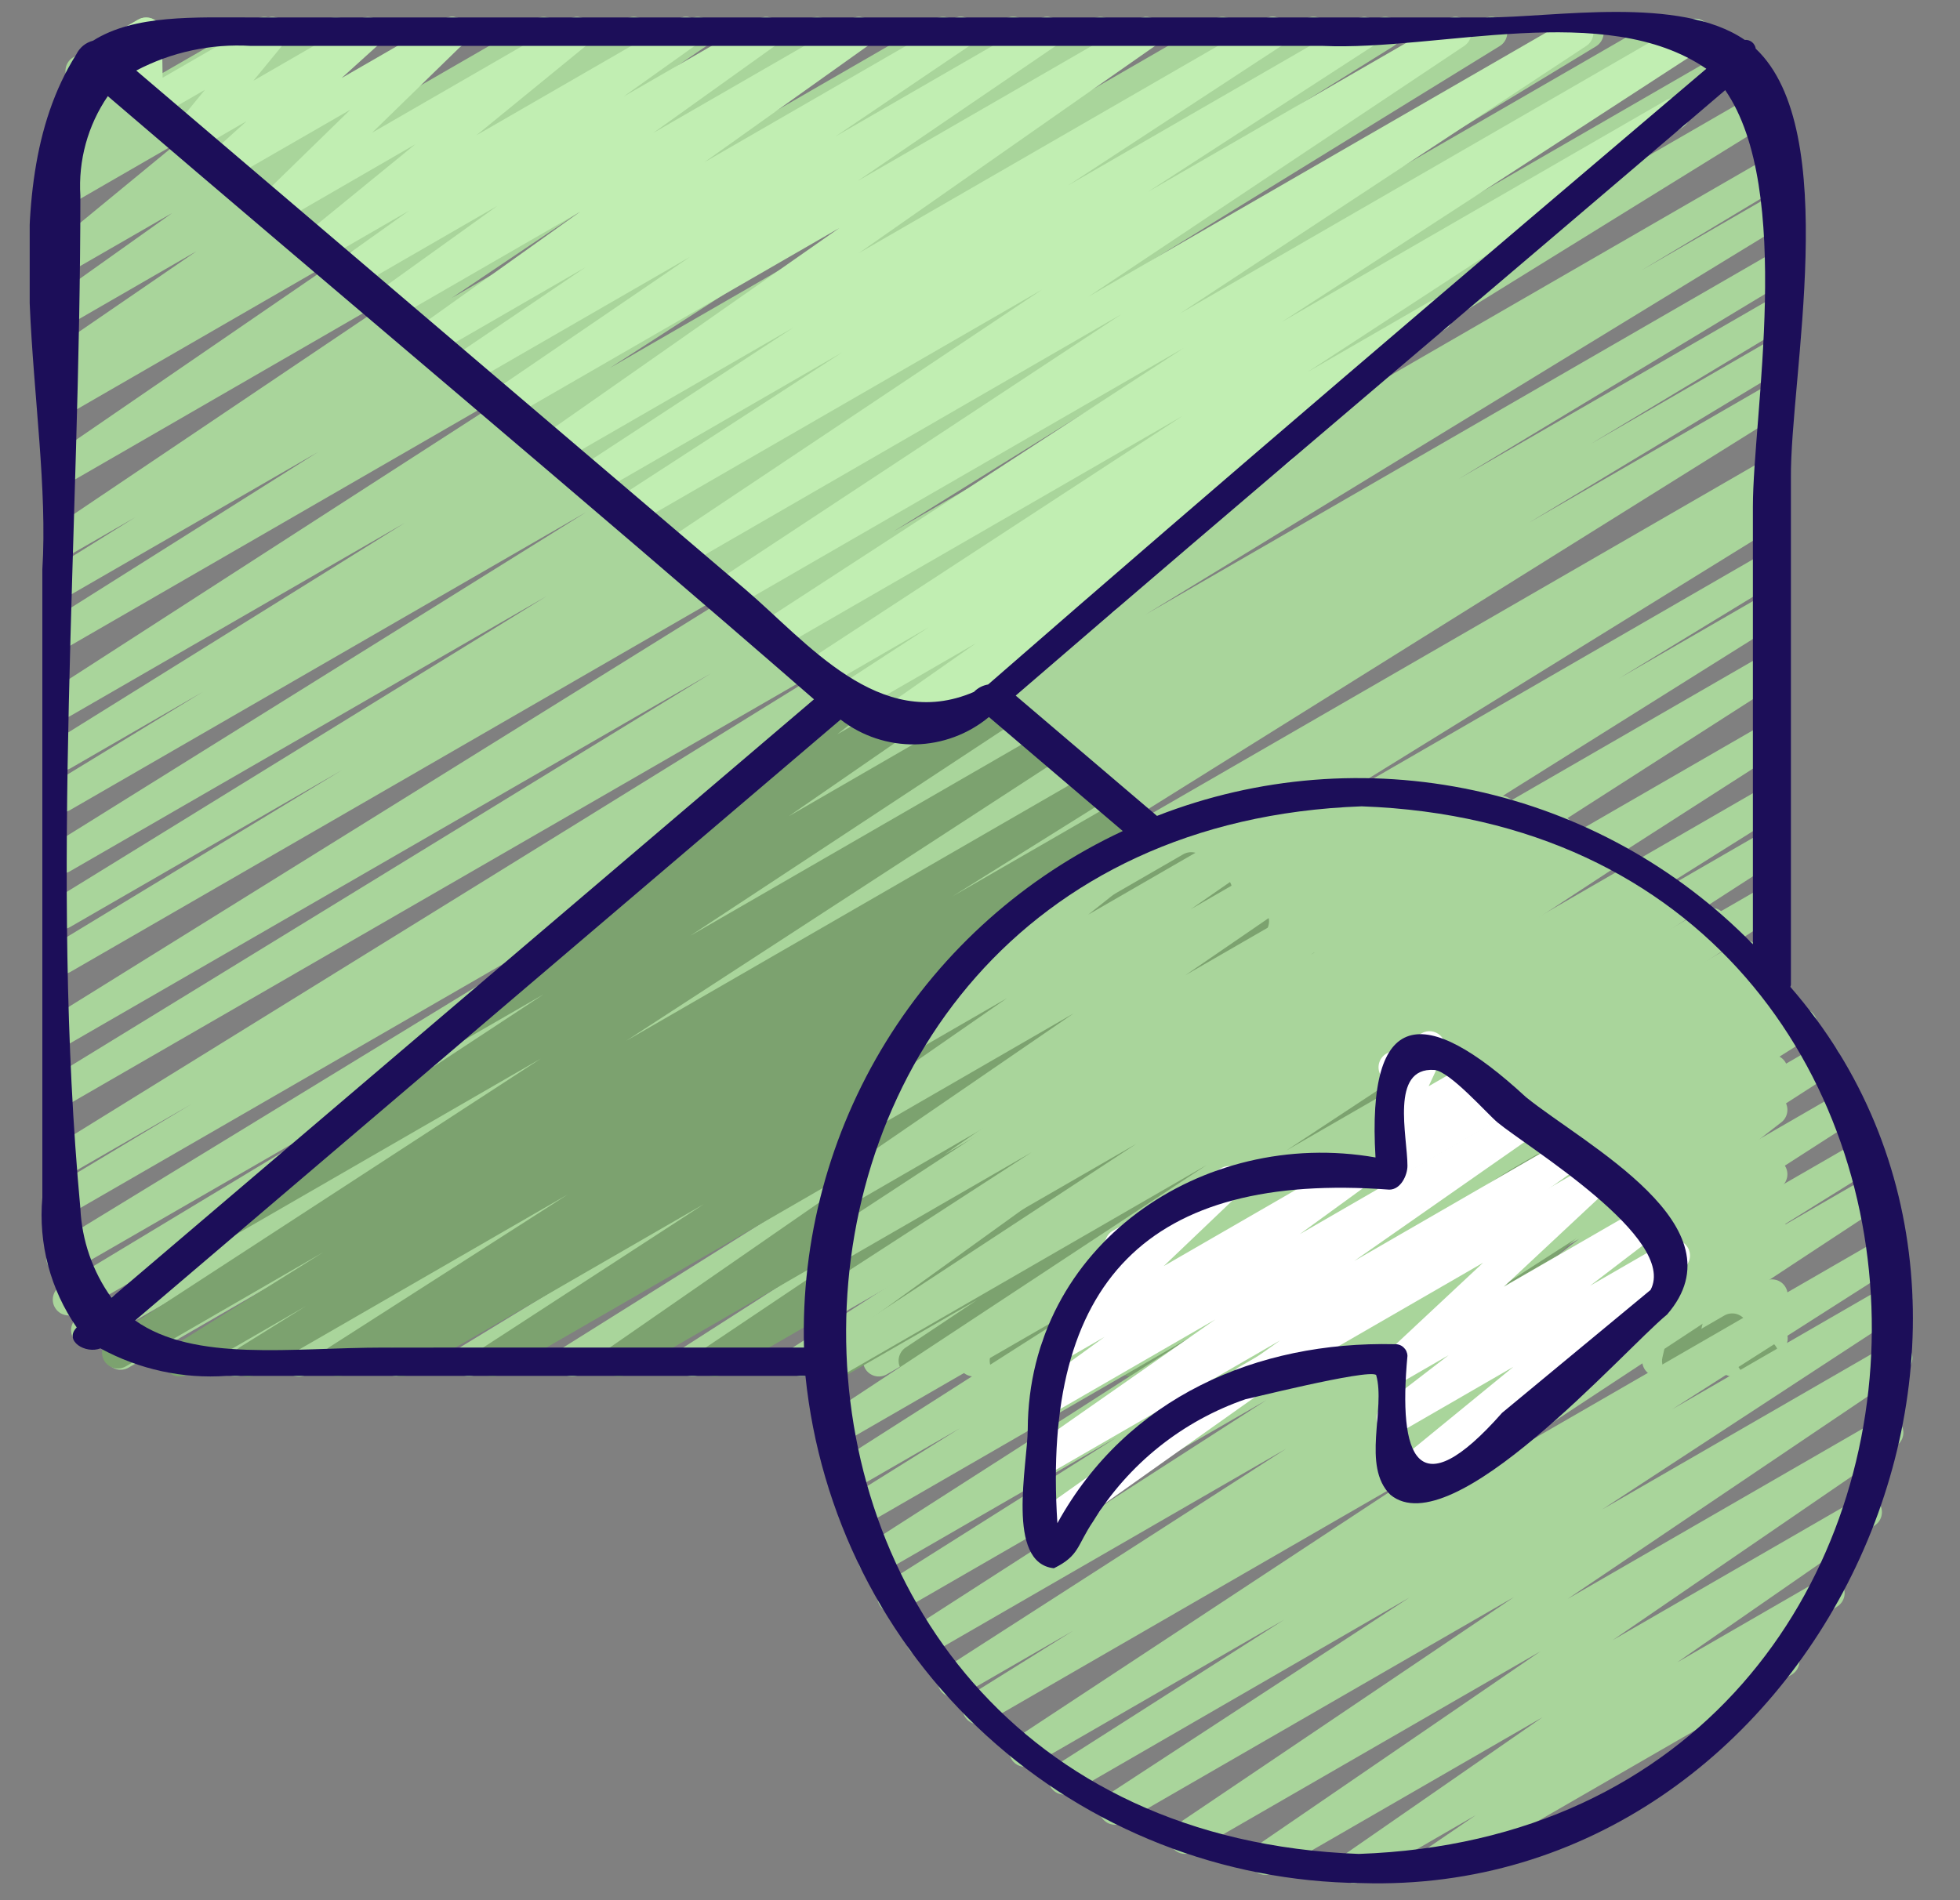 <svg width="33" height="32" viewBox="0 0 33 32" fill="none" xmlns="http://www.w3.org/2000/svg">
    <rect x="0" y="0" width="33" height="32" fill="#808080" stroke="none"/>
    <g clip-path="url(#clip0_1_358)">
        <path d="M5.033 23.184C4.975 23.184 4.918 23.165 4.871 23.13C4.825 23.095 4.791 23.045 4.775 22.989C4.76 22.933 4.763 22.873 4.784 22.819C4.806 22.764 4.845 22.719 4.895 22.689L5.059 22.59L4.091 23.147C4.031 23.179 3.96 23.188 3.894 23.169C3.828 23.151 3.771 23.108 3.736 23.05C3.701 22.991 3.689 22.921 3.704 22.854C3.719 22.787 3.76 22.728 3.817 22.69L16.73 14.621L2.167 23.03C2.106 23.066 2.033 23.076 1.965 23.059C1.896 23.041 1.837 22.997 1.801 22.936C1.765 22.875 1.755 22.802 1.773 22.734C1.79 22.665 1.834 22.607 1.895 22.571L6.115 20.024L1.599 22.631C1.538 22.667 1.465 22.678 1.397 22.66C1.328 22.642 1.27 22.598 1.234 22.537C1.198 22.476 1.188 22.403 1.205 22.335C1.223 22.266 1.267 22.208 1.328 22.172L4.512 20.256L1.285 22.119C1.224 22.153 1.153 22.162 1.086 22.143C1.018 22.125 0.961 22.081 0.926 22.021C0.89 21.962 0.88 21.89 0.896 21.823C0.913 21.755 0.955 21.697 1.014 21.66L6.415 18.4L1.183 21.419C1.122 21.455 1.049 21.466 0.98 21.448C0.912 21.431 0.853 21.387 0.817 21.326C0.781 21.265 0.77 21.192 0.788 21.124C0.805 21.055 0.849 20.996 0.91 20.96L11.569 14.445L1.183 20.441C1.122 20.475 1.05 20.484 0.983 20.465C0.916 20.447 0.859 20.404 0.823 20.344C0.788 20.284 0.777 20.212 0.794 20.145C0.81 20.077 0.853 20.019 0.912 19.982L3.231 18.589L1.183 19.771C1.122 19.803 1.052 19.811 0.986 19.793C0.92 19.775 0.863 19.732 0.828 19.673C0.793 19.614 0.782 19.544 0.797 19.477C0.812 19.411 0.852 19.352 0.909 19.314L14.793 10.723L1.183 18.58C1.122 18.612 1.052 18.619 0.986 18.601C0.92 18.582 0.864 18.539 0.829 18.48C0.794 18.422 0.783 18.352 0.798 18.285C0.813 18.218 0.853 18.16 0.91 18.122L11.976 11.337L1.183 17.568C1.122 17.601 1.051 17.61 0.985 17.592C0.918 17.574 0.861 17.531 0.825 17.472C0.79 17.412 0.779 17.342 0.794 17.274C0.81 17.207 0.851 17.149 0.909 17.111L14.05 8.94L1.183 16.369C1.122 16.402 1.051 16.41 0.984 16.392C0.918 16.373 0.861 16.33 0.826 16.271C0.791 16.211 0.78 16.14 0.796 16.073C0.812 16.006 0.853 15.948 0.911 15.91L5.754 12.971L1.183 15.61C1.122 15.646 1.049 15.657 0.981 15.64C0.912 15.622 0.853 15.578 0.817 15.518C0.781 15.457 0.77 15.384 0.788 15.316C0.805 15.247 0.849 15.188 0.91 15.152L9.206 10.038L1.183 14.67C1.122 14.707 1.049 14.718 0.981 14.7C0.912 14.683 0.853 14.64 0.817 14.579C0.78 14.518 0.769 14.446 0.786 14.377C0.804 14.308 0.847 14.249 0.908 14.213L9.874 8.622L1.183 13.64C1.122 13.676 1.049 13.687 0.981 13.669C0.912 13.652 0.853 13.608 0.817 13.547C0.781 13.486 0.77 13.413 0.788 13.345C0.805 13.276 0.849 13.217 0.91 13.181L3.417 11.65L1.183 12.941C1.122 12.974 1.051 12.983 0.985 12.965C0.918 12.947 0.861 12.904 0.825 12.844C0.79 12.785 0.779 12.714 0.794 12.647C0.81 12.58 0.851 12.521 0.909 12.484L6.815 8.806L1.183 12.058C1.122 12.092 1.051 12.102 0.984 12.085C0.917 12.067 0.859 12.024 0.823 11.965C0.787 11.906 0.775 11.835 0.791 11.768C0.806 11.7 0.847 11.641 0.905 11.603L9.311 6.179L1.183 10.873C1.153 10.891 1.119 10.903 1.085 10.908C1.05 10.913 1.015 10.912 0.981 10.903C0.947 10.895 0.915 10.88 0.887 10.859C0.858 10.838 0.835 10.812 0.817 10.782C0.798 10.752 0.786 10.719 0.781 10.684C0.776 10.65 0.778 10.614 0.786 10.58C0.794 10.546 0.809 10.514 0.83 10.486C0.851 10.458 0.877 10.434 0.907 10.416L5.353 7.613L1.183 10.02C1.122 10.055 1.05 10.065 0.983 10.047C0.915 10.03 0.857 9.987 0.821 9.927C0.785 9.867 0.774 9.795 0.79 9.727C0.806 9.659 0.849 9.6 0.908 9.563L2.279 8.71L1.183 9.342C1.123 9.379 1.05 9.391 0.981 9.376C0.912 9.36 0.853 9.317 0.815 9.257C0.778 9.197 0.766 9.125 0.781 9.056C0.797 8.987 0.84 8.927 0.9 8.89L7.211 4.64L1.183 8.121C1.123 8.155 1.052 8.164 0.986 8.148C0.919 8.131 0.861 8.089 0.825 8.031C0.788 7.973 0.775 7.903 0.789 7.836C0.803 7.768 0.842 7.709 0.898 7.67L5.943 4.209L1.183 6.957C1.122 6.992 1.05 7.002 0.983 6.985C0.915 6.968 0.856 6.925 0.82 6.865C0.784 6.806 0.772 6.734 0.788 6.666C0.804 6.598 0.846 6.539 0.905 6.501L1.127 6.359C1.066 6.378 1 6.374 0.942 6.349C0.883 6.323 0.836 6.277 0.809 6.22C0.781 6.162 0.775 6.097 0.791 6.035C0.808 5.974 0.846 5.92 0.898 5.884L3.308 4.231L1.183 5.458C1.124 5.486 1.057 5.492 0.994 5.475C0.932 5.458 0.877 5.418 0.842 5.363C0.806 5.308 0.792 5.243 0.802 5.178C0.812 5.114 0.845 5.055 0.895 5.013L2.9 3.587L1.183 4.577C1.125 4.61 1.056 4.621 0.991 4.606C0.926 4.591 0.868 4.553 0.83 4.498C0.792 4.443 0.776 4.375 0.785 4.309C0.794 4.243 0.828 4.182 0.88 4.14L3 2.396L1.183 3.445C1.124 3.479 1.055 3.489 0.99 3.474C0.924 3.459 0.867 3.42 0.829 3.364C0.791 3.308 0.776 3.24 0.786 3.173C0.796 3.107 0.832 3.047 0.885 3.005L1.316 2.667L1.183 2.744C1.13 2.775 1.068 2.787 1.007 2.777C0.946 2.768 0.891 2.738 0.85 2.692C0.809 2.647 0.785 2.588 0.782 2.527C0.779 2.466 0.797 2.405 0.833 2.356L1.513 1.42L1.501 1.427C1.439 1.461 1.367 1.471 1.299 1.452C1.231 1.434 1.173 1.389 1.138 1.328C1.103 1.267 1.093 1.195 1.111 1.127C1.129 1.059 1.173 1 1.234 0.965L2.334 0.33C2.387 0.299 2.448 0.288 2.509 0.297C2.569 0.307 2.625 0.337 2.666 0.382C2.707 0.428 2.731 0.486 2.734 0.547C2.737 0.608 2.719 0.668 2.683 0.718L2.002 1.653L4.317 0.32C4.375 0.286 4.444 0.276 4.51 0.291C4.575 0.306 4.633 0.346 4.67 0.402C4.708 0.457 4.723 0.525 4.713 0.592C4.703 0.659 4.668 0.719 4.615 0.761L4.183 1.099L5.533 0.32C5.59 0.29 5.657 0.282 5.72 0.298C5.783 0.314 5.838 0.352 5.875 0.405C5.911 0.459 5.928 0.524 5.92 0.588C5.912 0.652 5.882 0.712 5.833 0.755L3.715 2.499L7.491 0.32C7.55 0.286 7.62 0.276 7.687 0.293C7.753 0.309 7.81 0.35 7.847 0.407C7.884 0.465 7.898 0.534 7.885 0.601C7.872 0.668 7.834 0.728 7.779 0.768L5.776 2.192L9.022 0.32C9.081 0.286 9.152 0.276 9.218 0.293C9.285 0.309 9.343 0.351 9.379 0.409C9.416 0.467 9.429 0.537 9.415 0.605C9.402 0.672 9.362 0.732 9.306 0.771L6.896 2.424L10.537 0.32C10.598 0.285 10.669 0.274 10.737 0.292C10.805 0.309 10.864 0.352 10.9 0.411C10.936 0.471 10.948 0.543 10.932 0.611C10.916 0.679 10.874 0.738 10.815 0.775L10.718 0.837L11.614 0.32C11.674 0.286 11.744 0.276 11.811 0.293C11.878 0.309 11.935 0.351 11.972 0.409C12.009 0.467 12.021 0.537 12.008 0.605C11.994 0.672 11.955 0.732 11.898 0.771L6.853 4.231L13.63 0.32C13.69 0.287 13.76 0.278 13.826 0.295C13.892 0.312 13.949 0.354 13.986 0.412C14.022 0.47 14.034 0.54 14.021 0.607C14.007 0.673 13.968 0.733 13.912 0.772L7.602 5.02L15.745 0.32C15.805 0.285 15.877 0.275 15.945 0.293C16.012 0.31 16.071 0.354 16.107 0.414C16.143 0.474 16.154 0.545 16.137 0.613C16.121 0.681 16.079 0.74 16.02 0.777L14.646 1.632L16.92 0.32C16.981 0.283 17.053 0.272 17.122 0.289C17.191 0.306 17.25 0.35 17.286 0.41C17.323 0.471 17.334 0.544 17.317 0.612C17.3 0.681 17.256 0.74 17.196 0.777L12.753 3.577L18.396 0.32C18.457 0.286 18.528 0.276 18.595 0.294C18.662 0.311 18.72 0.354 18.756 0.413C18.792 0.472 18.804 0.543 18.789 0.61C18.773 0.678 18.732 0.737 18.674 0.775L10.268 6.197L20.45 0.32C20.51 0.285 20.582 0.275 20.65 0.293C20.718 0.31 20.776 0.354 20.812 0.414C20.848 0.474 20.859 0.545 20.842 0.613C20.826 0.681 20.784 0.74 20.724 0.777L14.812 4.457L21.979 0.32C22.04 0.284 22.112 0.273 22.181 0.291C22.25 0.308 22.308 0.352 22.345 0.413C22.381 0.474 22.391 0.547 22.374 0.615C22.356 0.684 22.312 0.743 22.252 0.779L19.747 2.306L23.19 0.32C23.25 0.285 23.322 0.275 23.39 0.293C23.457 0.31 23.515 0.354 23.551 0.414C23.587 0.474 23.598 0.545 23.582 0.613C23.566 0.681 23.523 0.74 23.464 0.777L14.501 6.365L24.974 0.32C25.035 0.284 25.108 0.273 25.176 0.291C25.245 0.308 25.303 0.352 25.34 0.413C25.376 0.473 25.387 0.546 25.369 0.615C25.352 0.683 25.308 0.742 25.247 0.778L16.948 5.892L26.602 0.32C26.663 0.285 26.735 0.276 26.802 0.294C26.87 0.312 26.928 0.356 26.963 0.416C26.999 0.476 27.009 0.548 26.993 0.615C26.976 0.683 26.933 0.742 26.874 0.779L22.035 3.714L27.916 0.32C27.946 0.302 27.979 0.29 28.014 0.285C28.049 0.28 28.084 0.282 28.118 0.29C28.152 0.299 28.184 0.314 28.212 0.335C28.24 0.355 28.264 0.382 28.282 0.412C28.3 0.442 28.312 0.475 28.317 0.51C28.322 0.544 28.32 0.58 28.312 0.614C28.303 0.648 28.288 0.68 28.267 0.708C28.246 0.736 28.22 0.76 28.19 0.778L15.043 8.95L29.201 0.776C29.262 0.74 29.335 0.729 29.403 0.747C29.472 0.764 29.531 0.808 29.567 0.869C29.603 0.929 29.614 1.002 29.596 1.071C29.579 1.139 29.535 1.198 29.474 1.234L18.406 8.02L29.637 1.536C29.698 1.5 29.77 1.489 29.839 1.506C29.908 1.524 29.967 1.568 30.003 1.628C30.039 1.689 30.05 1.762 30.033 1.83C30.015 1.899 29.971 1.958 29.911 1.994L16.035 10.581L29.684 2.7C29.745 2.666 29.817 2.658 29.884 2.676C29.951 2.694 30.009 2.738 30.044 2.798C30.079 2.858 30.09 2.929 30.073 2.997C30.057 3.064 30.015 3.123 29.956 3.159L27.634 4.554L29.685 3.37C29.746 3.335 29.818 3.326 29.885 3.344C29.953 3.361 30.011 3.405 30.047 3.465C30.082 3.525 30.093 3.597 30.076 3.665C30.059 3.733 30.017 3.792 29.957 3.828L19.29 10.348L29.686 4.347C29.747 4.311 29.82 4.301 29.888 4.319C29.957 4.336 30.015 4.381 30.052 4.442C30.087 4.503 30.098 4.575 30.08 4.644C30.062 4.712 30.018 4.771 29.957 4.807L24.559 8.066L29.687 5.106C29.748 5.07 29.82 5.06 29.889 5.077C29.923 5.086 29.954 5.102 29.983 5.123C30.011 5.144 30.034 5.17 30.052 5.2C30.07 5.23 30.081 5.264 30.086 5.299C30.091 5.333 30.089 5.369 30.08 5.402C30.071 5.436 30.056 5.468 30.035 5.496C30.014 5.524 29.987 5.548 29.957 5.565L26.779 7.478L29.687 5.799C29.748 5.765 29.82 5.756 29.887 5.775C29.954 5.793 30.011 5.836 30.047 5.896C30.082 5.956 30.093 6.028 30.076 6.095C30.059 6.163 30.017 6.221 29.958 6.258L25.737 8.806L29.688 6.525C29.748 6.492 29.819 6.483 29.886 6.501C29.953 6.519 30.01 6.562 30.045 6.621C30.081 6.68 30.092 6.751 30.076 6.818C30.061 6.886 30.02 6.944 29.962 6.982L17.047 15.053L29.687 7.754C29.747 7.722 29.818 7.714 29.885 7.732C29.951 7.751 30.007 7.795 30.042 7.854C30.077 7.913 30.088 7.984 30.072 8.051C30.056 8.118 30.015 8.176 29.957 8.213L29.714 8.359C29.776 8.332 29.846 8.329 29.91 8.352C29.974 8.374 30.027 8.42 30.058 8.48C30.09 8.54 30.097 8.61 30.079 8.675C30.061 8.741 30.018 8.796 29.96 8.831L21.873 13.833L29.689 9.319C29.75 9.285 29.822 9.275 29.89 9.293C29.957 9.311 30.015 9.355 30.051 9.415C30.086 9.475 30.097 9.547 30.08 9.615C30.064 9.683 30.021 9.741 29.961 9.778L27.264 11.422L29.69 10.021C29.75 9.985 29.823 9.974 29.892 9.991C29.96 10.008 30.02 10.052 30.056 10.112C30.093 10.173 30.103 10.245 30.086 10.314C30.069 10.383 30.026 10.442 29.965 10.478L22.125 15.395L29.691 11.027C29.751 10.992 29.823 10.982 29.891 10.999C29.959 11.016 30.017 11.059 30.053 11.119C30.09 11.178 30.101 11.25 30.085 11.318C30.07 11.386 30.027 11.445 29.968 11.483L21.375 16.996L29.692 12.196C29.752 12.159 29.824 12.148 29.893 12.165C29.962 12.181 30.021 12.225 30.058 12.285C30.095 12.345 30.106 12.418 30.09 12.487C30.073 12.556 30.03 12.615 29.969 12.652L23.091 17.067L29.692 13.255C29.753 13.219 29.826 13.207 29.894 13.225C29.963 13.242 30.022 13.285 30.059 13.346C30.095 13.406 30.106 13.479 30.089 13.548C30.072 13.616 30.028 13.675 29.968 13.712L27.273 15.404L29.692 14.007C29.722 13.989 29.756 13.976 29.79 13.971C29.825 13.966 29.86 13.967 29.894 13.975C29.928 13.983 29.96 13.998 29.989 14.019C30.017 14.039 30.041 14.065 30.059 14.095C30.078 14.125 30.09 14.158 30.095 14.193C30.101 14.227 30.099 14.263 30.091 14.297C30.083 14.331 30.068 14.363 30.047 14.391C30.027 14.42 30.001 14.444 29.971 14.462L25.491 17.357L29.695 14.93C29.755 14.895 29.827 14.885 29.894 14.902C29.962 14.919 30.02 14.962 30.056 15.021C30.093 15.081 30.105 15.152 30.089 15.22C30.074 15.287 30.033 15.347 29.974 15.385L26.68 17.518L29.696 15.776C29.756 15.741 29.826 15.731 29.893 15.748C29.96 15.764 30.019 15.806 30.055 15.865C30.092 15.923 30.105 15.994 30.091 16.061C30.076 16.129 30.037 16.188 29.98 16.227L25.617 19.214L29.696 16.859C29.756 16.825 29.826 16.815 29.893 16.831C29.96 16.848 30.017 16.89 30.054 16.948C30.091 17.006 30.104 17.076 30.09 17.143C30.076 17.211 30.037 17.27 29.98 17.309L27.084 19.307L29.697 17.798C29.757 17.763 29.828 17.752 29.896 17.769C29.964 17.785 30.023 17.828 30.059 17.887C30.096 17.946 30.108 18.017 30.093 18.086C30.078 18.154 30.037 18.213 29.978 18.251L29.498 18.571L29.696 18.458C29.754 18.425 29.823 18.415 29.888 18.43C29.954 18.446 30.011 18.485 30.049 18.541C30.086 18.597 30.101 18.665 30.091 18.731C30.081 18.797 30.046 18.858 29.993 18.899L27.621 20.741L29.696 19.543C29.754 19.51 29.822 19.5 29.886 19.515C29.951 19.53 30.008 19.568 30.046 19.622C30.084 19.677 30.1 19.743 30.092 19.809C30.083 19.875 30.051 19.935 30 19.978L28.598 21.151L29.697 20.517C29.752 20.485 29.816 20.474 29.879 20.485C29.941 20.497 29.997 20.53 30.037 20.579C30.077 20.628 30.099 20.689 30.098 20.753C30.096 20.816 30.073 20.877 30.031 20.924L29.193 21.872L29.7 21.58C29.75 21.55 29.81 21.539 29.868 21.547C29.926 21.554 29.98 21.581 30.022 21.623C30.063 21.665 30.09 21.719 30.097 21.777C30.105 21.836 30.092 21.895 30.063 21.946L29.868 22.275C29.923 22.283 29.975 22.307 30.015 22.345C30.056 22.383 30.083 22.433 30.094 22.487C30.105 22.542 30.099 22.599 30.076 22.649C30.053 22.7 30.015 22.742 29.967 22.77L29.313 23.148C29.262 23.177 29.203 23.188 29.145 23.18C29.086 23.172 29.032 23.146 28.991 23.104C28.95 23.062 28.923 23.008 28.916 22.95C28.909 22.892 28.921 22.833 28.95 22.782L29.088 22.548L28.048 23.147C27.994 23.178 27.929 23.189 27.867 23.178C27.805 23.166 27.749 23.133 27.709 23.084C27.669 23.035 27.648 22.974 27.649 22.911C27.65 22.848 27.673 22.787 27.715 22.74L28.553 21.789L26.2 23.147C26.142 23.18 26.075 23.19 26.009 23.176C25.945 23.161 25.887 23.123 25.849 23.068C25.811 23.014 25.795 22.947 25.803 22.881C25.812 22.815 25.845 22.754 25.896 22.712L27.298 21.538L24.512 23.147C24.454 23.179 24.385 23.189 24.32 23.173C24.255 23.157 24.198 23.118 24.161 23.062C24.124 23.007 24.109 22.939 24.119 22.873C24.129 22.807 24.163 22.747 24.216 22.706L26.587 20.863L22.633 23.147C22.573 23.179 22.503 23.188 22.438 23.171C22.372 23.153 22.315 23.111 22.279 23.053C22.243 22.995 22.231 22.926 22.244 22.859C22.258 22.793 22.297 22.734 22.352 22.694L22.832 22.374L21.492 23.147C21.433 23.18 21.363 23.188 21.297 23.171C21.232 23.154 21.175 23.113 21.138 23.055C21.102 22.998 21.089 22.929 21.102 22.862C21.115 22.796 21.153 22.736 21.208 22.697L24.104 20.705L19.874 23.147C19.815 23.179 19.745 23.187 19.68 23.17C19.615 23.153 19.558 23.111 19.522 23.054C19.486 22.997 19.473 22.928 19.486 22.862C19.499 22.796 19.536 22.736 19.591 22.697L23.954 19.71L17.998 23.147C17.937 23.182 17.866 23.192 17.798 23.175C17.731 23.158 17.673 23.115 17.636 23.056C17.6 22.996 17.588 22.925 17.604 22.857C17.619 22.789 17.66 22.73 17.719 22.692L21.015 20.556L16.526 23.147C16.466 23.18 16.395 23.189 16.329 23.172C16.262 23.154 16.205 23.112 16.169 23.053C16.133 22.994 16.121 22.924 16.136 22.857C16.15 22.79 16.191 22.731 16.248 22.692L20.728 19.799L14.927 23.147C14.867 23.18 14.796 23.19 14.729 23.172C14.662 23.154 14.604 23.111 14.569 23.052C14.533 22.992 14.521 22.922 14.537 22.854C14.553 22.787 14.594 22.728 14.652 22.69L17.349 20.998L13.627 23.147C13.567 23.18 13.497 23.188 13.43 23.171C13.364 23.153 13.307 23.11 13.271 23.052C13.236 22.993 13.224 22.923 13.239 22.856C13.253 22.789 13.293 22.73 13.35 22.692L20.227 18.274L11.786 23.147C11.726 23.18 11.655 23.188 11.589 23.171C11.522 23.153 11.465 23.11 11.43 23.052C11.394 22.993 11.382 22.923 11.397 22.856C11.412 22.789 11.452 22.73 11.508 22.692L20.103 17.179L9.763 23.147C9.703 23.18 9.632 23.19 9.565 23.172C9.498 23.154 9.44 23.111 9.405 23.052C9.369 22.992 9.358 22.922 9.373 22.854C9.389 22.787 9.43 22.728 9.488 22.69L17.328 17.774L8.02 23.147C7.959 23.179 7.889 23.187 7.823 23.168C7.757 23.15 7.7 23.107 7.665 23.048C7.63 22.989 7.619 22.918 7.634 22.852C7.65 22.785 7.691 22.726 7.748 22.689L10.451 21.042L6.804 23.147C6.744 23.178 6.674 23.185 6.608 23.167C6.543 23.148 6.487 23.105 6.452 23.047C6.417 22.988 6.406 22.919 6.42 22.853C6.435 22.786 6.475 22.728 6.531 22.69L14.619 17.689L5.165 23.147C5.125 23.171 5.08 23.183 5.033 23.184Z" fill="#A9D59B"/>
        <path d="M4.175 23.184C4.117 23.184 4.06 23.165 4.014 23.131C3.967 23.096 3.933 23.047 3.917 22.991C3.901 22.935 3.904 22.875 3.925 22.821C3.946 22.767 3.984 22.721 4.033 22.691L5.147 21.997L3.155 23.147C3.094 23.18 3.023 23.189 2.956 23.172C2.889 23.154 2.832 23.111 2.796 23.052C2.76 22.992 2.749 22.922 2.765 22.854C2.78 22.787 2.822 22.728 2.88 22.69L5.44 21.09L2.119 23.01C2.058 23.045 1.987 23.055 1.919 23.038C1.852 23.021 1.794 22.979 1.757 22.919C1.721 22.86 1.709 22.789 1.724 22.721C1.74 22.653 1.781 22.594 1.84 22.556L9.103 17.829L3.983 20.784C3.923 20.82 3.851 20.831 3.783 20.814C3.715 20.798 3.656 20.755 3.619 20.695C3.582 20.636 3.571 20.564 3.586 20.495C3.602 20.427 3.644 20.368 3.703 20.33L9.149 16.747L7.826 17.51C7.766 17.544 7.696 17.553 7.63 17.537C7.563 17.52 7.506 17.479 7.469 17.421C7.433 17.363 7.42 17.293 7.433 17.226C7.446 17.159 7.485 17.1 7.541 17.06L10.924 14.725C10.876 14.712 10.833 14.686 10.799 14.65C10.765 14.614 10.742 14.569 10.732 14.521C10.723 14.472 10.726 14.422 10.743 14.375C10.76 14.329 10.79 14.288 10.829 14.258L13.362 12.267C13.354 12.214 13.362 12.159 13.385 12.111C13.408 12.062 13.445 12.022 13.492 11.995L14.32 11.515C14.379 11.482 14.448 11.471 14.513 11.486C14.579 11.502 14.636 11.541 14.674 11.597C14.712 11.653 14.727 11.721 14.717 11.787C14.706 11.854 14.671 11.914 14.618 11.956L14.094 12.368L15.575 11.515C15.634 11.479 15.706 11.469 15.773 11.485C15.84 11.501 15.899 11.543 15.936 11.602C15.973 11.66 15.986 11.731 15.972 11.799C15.957 11.867 15.917 11.927 15.859 11.965L13.28 13.746L16.787 11.719C16.847 11.685 16.918 11.675 16.985 11.693C17.052 11.71 17.11 11.752 17.146 11.811C17.182 11.87 17.194 11.94 17.179 12.008C17.164 12.075 17.124 12.134 17.066 12.173L11.622 15.759L17.525 12.351C17.585 12.317 17.656 12.308 17.723 12.326C17.789 12.343 17.846 12.386 17.883 12.444C17.919 12.503 17.93 12.573 17.916 12.641C17.901 12.708 17.861 12.767 17.803 12.805L10.544 17.527L18.327 13.034C18.388 13.001 18.459 12.992 18.525 13.01C18.592 13.028 18.649 13.071 18.684 13.131C18.72 13.19 18.731 13.26 18.716 13.328C18.7 13.395 18.659 13.454 18.601 13.491L16.035 15.096L18.844 13.475C18.904 13.441 18.975 13.433 19.042 13.451C19.109 13.469 19.166 13.512 19.201 13.571C19.237 13.63 19.248 13.701 19.232 13.768C19.217 13.835 19.176 13.894 19.118 13.932L18.006 14.625L19.31 13.873C19.37 13.839 19.441 13.83 19.508 13.847C19.574 13.865 19.632 13.908 19.668 13.967C19.703 14.026 19.715 14.096 19.7 14.164C19.685 14.231 19.644 14.29 19.586 14.328L15.567 16.901L19.918 14.389C19.978 14.353 20.051 14.342 20.12 14.359C20.188 14.376 20.247 14.42 20.284 14.481C20.32 14.541 20.331 14.614 20.314 14.683C20.297 14.752 20.253 14.81 20.192 14.847L20.163 14.864L20.35 14.758C20.41 14.724 20.48 14.715 20.547 14.733C20.614 14.75 20.671 14.793 20.707 14.851C20.743 14.91 20.755 14.98 20.74 15.048C20.725 15.115 20.685 15.174 20.628 15.212L16.915 17.625L20.969 15.285C21.028 15.252 21.099 15.242 21.165 15.259C21.231 15.276 21.289 15.317 21.325 15.375C21.362 15.433 21.375 15.502 21.361 15.569C21.348 15.637 21.309 15.696 21.254 15.736L15.903 19.441L21.83 16.019C21.889 15.985 21.96 15.976 22.026 15.993C22.093 16.01 22.15 16.052 22.186 16.11C22.223 16.169 22.235 16.238 22.221 16.306C22.207 16.373 22.168 16.432 22.111 16.471L18.731 18.74L22.482 16.574C22.541 16.541 22.611 16.532 22.677 16.548C22.743 16.564 22.8 16.605 22.837 16.662C22.873 16.719 22.887 16.788 22.875 16.855C22.863 16.921 22.826 16.981 22.771 17.021L18.572 20.049L23.334 17.3C23.393 17.267 23.464 17.258 23.53 17.275C23.597 17.292 23.654 17.334 23.69 17.392C23.727 17.45 23.739 17.52 23.725 17.587C23.711 17.654 23.672 17.714 23.615 17.753L22.406 18.56L23.84 17.732C23.9 17.698 23.97 17.687 24.037 17.703C24.104 17.72 24.162 17.761 24.199 17.819C24.236 17.877 24.25 17.947 24.236 18.015C24.223 18.082 24.184 18.142 24.127 18.181L21.964 19.702L24.46 18.262C24.519 18.229 24.587 18.219 24.653 18.234C24.718 18.249 24.775 18.288 24.813 18.343C24.851 18.399 24.866 18.466 24.856 18.533C24.846 18.599 24.812 18.659 24.76 18.701L21.99 20.907L25.316 18.987C25.375 18.954 25.444 18.945 25.509 18.962C25.574 18.978 25.631 19.018 25.668 19.075C25.704 19.131 25.718 19.199 25.707 19.265C25.696 19.332 25.66 19.391 25.607 19.432L24.549 20.208L25.859 19.452C25.916 19.419 25.984 19.409 26.049 19.423C26.113 19.438 26.17 19.476 26.208 19.53C26.246 19.584 26.263 19.65 26.255 19.715C26.247 19.781 26.215 19.841 26.166 19.885L24.572 21.252L26.599 20.079C26.655 20.047 26.722 20.037 26.786 20.05C26.849 20.064 26.906 20.101 26.945 20.153C26.983 20.206 27.001 20.271 26.995 20.336C26.989 20.401 26.96 20.461 26.912 20.506L25.858 21.475L27.276 20.656C27.332 20.626 27.397 20.616 27.459 20.63C27.522 20.643 27.577 20.678 27.616 20.728C27.654 20.779 27.674 20.842 27.67 20.905C27.667 20.969 27.64 21.029 27.596 21.075L26.988 21.689L27.881 21.173C27.937 21.142 28.002 21.131 28.064 21.143C28.127 21.155 28.183 21.189 28.223 21.239C28.262 21.289 28.283 21.351 28.28 21.415C28.278 21.479 28.253 21.539 28.209 21.586L28.02 21.788L28.368 21.588C28.413 21.562 28.464 21.55 28.516 21.553C28.568 21.555 28.618 21.573 28.659 21.604C28.701 21.635 28.733 21.678 28.751 21.726C28.769 21.775 28.772 21.828 28.761 21.878L28.646 22.377L29.032 22.154C29.09 22.12 29.159 22.11 29.225 22.125C29.291 22.14 29.349 22.18 29.386 22.236L29.607 22.565C29.67 22.548 29.736 22.554 29.795 22.582C29.853 22.611 29.899 22.659 29.924 22.719C29.949 22.779 29.952 22.845 29.931 22.907C29.911 22.968 29.869 23.02 29.812 23.053L29.652 23.145C29.595 23.178 29.526 23.189 29.461 23.174C29.395 23.159 29.338 23.121 29.3 23.066L29.084 22.746L28.383 23.149C28.338 23.175 28.286 23.188 28.234 23.184C28.183 23.182 28.133 23.164 28.091 23.133C28.049 23.102 28.017 23.059 27.999 23.011C27.981 22.962 27.978 22.909 27.99 22.859L28.105 22.361L26.74 23.147C26.685 23.178 26.62 23.189 26.557 23.177C26.494 23.165 26.438 23.131 26.399 23.081C26.359 23.031 26.338 22.969 26.341 22.905C26.343 22.841 26.369 22.781 26.412 22.734L26.6 22.533L25.534 23.147C25.478 23.177 25.413 23.186 25.351 23.172C25.289 23.159 25.234 23.124 25.195 23.074C25.157 23.024 25.138 22.961 25.141 22.898C25.144 22.835 25.17 22.775 25.214 22.729L25.822 22.115L24.033 23.147C23.976 23.179 23.909 23.19 23.845 23.176C23.781 23.163 23.724 23.126 23.686 23.073C23.647 23.021 23.629 22.956 23.635 22.89C23.641 22.825 23.671 22.765 23.719 22.72L24.774 21.75L22.354 23.147C22.297 23.18 22.229 23.19 22.164 23.176C22.099 23.162 22.042 23.124 22.004 23.07C21.965 23.016 21.948 22.949 21.956 22.883C21.965 22.817 21.997 22.757 22.047 22.714L23.641 21.346L20.522 23.147C20.464 23.177 20.396 23.184 20.332 23.167C20.268 23.15 20.213 23.11 20.177 23.055C20.141 22.999 20.127 22.933 20.138 22.867C20.148 22.802 20.182 22.743 20.233 22.702L21.291 21.928L19.178 23.147C19.12 23.18 19.051 23.19 18.986 23.175C18.921 23.16 18.864 23.12 18.826 23.065C18.788 23.01 18.773 22.942 18.782 22.876C18.792 22.81 18.826 22.75 18.878 22.708L21.647 20.499L17.061 23.147C17.001 23.18 16.931 23.189 16.865 23.173C16.799 23.156 16.742 23.115 16.705 23.058C16.669 23 16.655 22.931 16.668 22.864C16.681 22.797 16.718 22.738 16.774 22.698L18.937 21.176L15.524 23.149C15.464 23.182 15.394 23.191 15.328 23.173C15.262 23.156 15.206 23.114 15.17 23.056C15.134 22.998 15.121 22.929 15.135 22.862C15.149 22.795 15.187 22.736 15.243 22.697L16.45 21.892L14.271 23.147C14.211 23.18 14.142 23.189 14.076 23.173C14.01 23.157 13.953 23.116 13.916 23.059C13.88 23.002 13.866 22.933 13.878 22.866C13.89 22.8 13.927 22.74 13.982 22.7L18.182 19.672L12.162 23.147C12.102 23.18 12.032 23.189 11.966 23.172C11.9 23.154 11.843 23.113 11.806 23.055C11.77 22.997 11.758 22.927 11.771 22.86C11.785 22.793 11.824 22.734 11.88 22.695L15.259 20.427L10.547 23.147C10.487 23.179 10.418 23.188 10.352 23.171C10.287 23.154 10.23 23.113 10.194 23.055C10.158 22.998 10.144 22.929 10.157 22.863C10.17 22.796 10.207 22.737 10.262 22.697L15.612 18.991L8.415 23.147C8.355 23.179 8.285 23.187 8.219 23.169C8.153 23.151 8.097 23.109 8.061 23.051C8.026 22.993 8.014 22.924 8.027 22.857C8.041 22.79 8.08 22.732 8.136 22.693L11.851 20.278L6.882 23.147C6.822 23.179 6.751 23.188 6.685 23.169C6.619 23.151 6.562 23.108 6.527 23.05C6.491 22.991 6.48 22.921 6.495 22.854C6.51 22.787 6.551 22.728 6.608 22.69L6.628 22.677L5.814 23.147C5.754 23.179 5.684 23.187 5.618 23.169C5.552 23.151 5.496 23.108 5.46 23.05C5.425 22.992 5.413 22.922 5.427 22.856C5.442 22.789 5.481 22.73 5.537 22.692L9.56 20.115L4.308 23.147C4.268 23.171 4.222 23.183 4.175 23.184Z" fill="#7CA26F"/>
        <path d="M14.968 12.451C14.912 12.451 14.857 12.433 14.811 12.399C14.765 12.366 14.731 12.319 14.714 12.265C14.697 12.211 14.698 12.153 14.716 12.099C14.734 12.046 14.769 11.999 14.815 11.966L16.434 10.831L14.391 12.011C14.331 12.048 14.258 12.059 14.19 12.043C14.121 12.026 14.061 11.983 14.024 11.923C13.987 11.862 13.976 11.79 13.992 11.721C14.009 11.652 14.052 11.593 14.112 11.556L15.642 10.56L13.882 11.577C13.822 11.612 13.751 11.622 13.683 11.605C13.616 11.588 13.557 11.545 13.521 11.486C13.485 11.427 13.473 11.355 13.488 11.288C13.504 11.22 13.545 11.161 13.604 11.123L19.913 7.003L13.116 10.926C13.055 10.963 12.983 10.975 12.914 10.958C12.845 10.942 12.786 10.899 12.749 10.838C12.712 10.778 12.7 10.705 12.717 10.636C12.733 10.568 12.777 10.508 12.837 10.472L19.934 5.858L12.323 10.252C12.263 10.286 12.192 10.295 12.126 10.278C12.059 10.26 12.002 10.218 11.966 10.16C11.93 10.101 11.918 10.031 11.932 9.964C11.946 9.897 11.986 9.838 12.043 9.799L18.886 5.289L11.5 9.555C11.44 9.591 11.368 9.602 11.301 9.585C11.233 9.568 11.174 9.526 11.137 9.467C11.101 9.407 11.088 9.336 11.104 9.268C11.119 9.2 11.16 9.14 11.218 9.102L17.546 4.876L10.668 8.846C10.639 8.865 10.605 8.877 10.571 8.882C10.536 8.888 10.501 8.886 10.467 8.878C10.433 8.87 10.401 8.855 10.372 8.835C10.344 8.814 10.32 8.788 10.302 8.758C10.284 8.728 10.271 8.695 10.266 8.66C10.26 8.626 10.262 8.591 10.27 8.557C10.278 8.522 10.293 8.49 10.314 8.462C10.334 8.434 10.36 8.41 10.39 8.391L14.18 5.934L10.047 8.32C9.986 8.357 9.914 8.369 9.845 8.352C9.776 8.336 9.717 8.293 9.68 8.233C9.643 8.172 9.631 8.1 9.647 8.031C9.664 7.962 9.707 7.903 9.767 7.866L13.353 5.519L9.422 7.787C9.363 7.821 9.292 7.831 9.226 7.814C9.159 7.798 9.101 7.756 9.064 7.698C9.028 7.641 9.014 7.571 9.028 7.503C9.041 7.436 9.08 7.376 9.136 7.337L14.131 3.84L8.563 7.054C8.503 7.089 8.432 7.099 8.365 7.083C8.298 7.066 8.24 7.024 8.203 6.966C8.167 6.907 8.154 6.837 8.168 6.769C8.182 6.702 8.222 6.642 8.279 6.603L11.619 4.325L7.886 6.479C7.826 6.514 7.755 6.523 7.688 6.506C7.622 6.49 7.564 6.448 7.527 6.389C7.491 6.331 7.478 6.261 7.493 6.193C7.507 6.126 7.546 6.067 7.603 6.028L9.859 4.5L7.299 5.979C7.24 6.013 7.17 6.023 7.103 6.007C7.037 5.99 6.979 5.949 6.942 5.892C6.906 5.834 6.892 5.765 6.905 5.698C6.918 5.631 6.956 5.571 7.011 5.531L9.769 3.565L6.607 5.391C6.548 5.427 6.477 5.439 6.409 5.423C6.341 5.408 6.282 5.366 6.244 5.308C6.207 5.249 6.193 5.179 6.207 5.11C6.221 5.042 6.261 4.982 6.318 4.943L8.374 3.467L5.974 4.853C5.914 4.888 5.844 4.899 5.777 4.883C5.71 4.867 5.652 4.826 5.614 4.768C5.577 4.71 5.564 4.64 5.577 4.572C5.59 4.505 5.629 4.445 5.685 4.405L6.889 3.547L5.427 4.391C5.369 4.425 5.301 4.435 5.235 4.421C5.17 4.406 5.112 4.367 5.074 4.312C5.036 4.257 5.02 4.189 5.029 4.123C5.039 4.056 5.073 3.996 5.125 3.954L6.992 2.43L4.686 3.763C4.63 3.796 4.563 3.807 4.5 3.795C4.436 3.782 4.378 3.746 4.339 3.694C4.3 3.642 4.281 3.578 4.286 3.513C4.291 3.448 4.319 3.387 4.366 3.341L5.898 1.848L3.834 3.037C3.778 3.068 3.712 3.077 3.649 3.063C3.586 3.049 3.53 3.012 3.492 2.96C3.454 2.908 3.436 2.844 3.441 2.779C3.447 2.715 3.476 2.655 3.522 2.61L4.151 2.041L3.264 2.553C3.21 2.584 3.147 2.595 3.085 2.585C3.024 2.574 2.968 2.542 2.927 2.494C2.887 2.447 2.864 2.386 2.864 2.324C2.863 2.261 2.885 2.201 2.925 2.153L3.45 1.513L2.611 1.997C2.57 2.021 2.524 2.033 2.478 2.033C2.431 2.033 2.385 2.021 2.344 1.997C2.304 1.974 2.27 1.941 2.247 1.902C2.223 1.862 2.21 1.816 2.209 1.77L2.198 1.02L1.76 1.274C1.729 1.291 1.696 1.302 1.661 1.307C1.626 1.312 1.591 1.309 1.557 1.3C1.523 1.291 1.492 1.275 1.464 1.254C1.436 1.233 1.413 1.206 1.395 1.176C1.378 1.145 1.366 1.112 1.362 1.077C1.357 1.042 1.36 1.007 1.369 0.973C1.387 0.905 1.432 0.847 1.493 0.811L2.323 0.331C2.364 0.307 2.41 0.295 2.457 0.295C2.504 0.295 2.55 0.307 2.59 0.331C2.631 0.354 2.664 0.387 2.688 0.427C2.712 0.467 2.725 0.512 2.726 0.558L2.738 1.309L4.451 0.32C4.506 0.289 4.569 0.278 4.63 0.289C4.692 0.299 4.747 0.331 4.787 0.379C4.828 0.426 4.85 0.487 4.851 0.549C4.851 0.611 4.83 0.672 4.791 0.72L4.266 1.36L6.067 0.32C6.124 0.289 6.19 0.28 6.253 0.294C6.316 0.308 6.371 0.345 6.409 0.397C6.448 0.449 6.465 0.513 6.46 0.578C6.454 0.642 6.426 0.702 6.379 0.747L5.751 1.315L7.477 0.32C7.533 0.287 7.599 0.276 7.663 0.289C7.727 0.301 7.784 0.337 7.824 0.389C7.863 0.441 7.882 0.506 7.877 0.571C7.872 0.636 7.843 0.697 7.797 0.742L6.265 2.235L9.582 0.32C9.64 0.287 9.708 0.277 9.773 0.292C9.838 0.306 9.895 0.345 9.933 0.4C9.971 0.455 9.987 0.522 9.978 0.588C9.969 0.655 9.935 0.715 9.883 0.757L8.02 2.279L11.415 0.32C11.474 0.285 11.544 0.275 11.611 0.291C11.678 0.307 11.737 0.348 11.774 0.406C11.811 0.463 11.825 0.533 11.811 0.601C11.798 0.669 11.759 0.728 11.703 0.768L10.498 1.627L12.767 0.32C12.826 0.287 12.896 0.277 12.962 0.293C13.028 0.31 13.085 0.35 13.122 0.408C13.159 0.465 13.172 0.534 13.16 0.601C13.148 0.668 13.11 0.727 13.055 0.767L10.997 2.24L14.328 0.32C14.388 0.286 14.458 0.276 14.524 0.293C14.59 0.309 14.648 0.35 14.685 0.407C14.722 0.465 14.735 0.534 14.722 0.601C14.71 0.668 14.672 0.728 14.616 0.768L11.86 2.732L16.039 0.32C16.099 0.285 16.17 0.274 16.238 0.29C16.306 0.307 16.364 0.349 16.401 0.408C16.438 0.467 16.451 0.538 16.436 0.606C16.421 0.674 16.38 0.733 16.322 0.772L14.065 2.299L17.495 0.32C17.554 0.285 17.625 0.275 17.692 0.292C17.759 0.308 17.817 0.35 17.854 0.409C17.891 0.467 17.904 0.538 17.89 0.605C17.875 0.673 17.835 0.732 17.778 0.771L14.439 3.049L19.167 0.32C19.226 0.286 19.296 0.277 19.363 0.293C19.429 0.31 19.486 0.351 19.523 0.409C19.56 0.466 19.573 0.536 19.56 0.603C19.547 0.67 19.509 0.729 19.453 0.769L14.459 4.263L21.291 0.32C21.352 0.284 21.424 0.273 21.492 0.29C21.56 0.306 21.619 0.349 21.655 0.409C21.692 0.468 21.704 0.54 21.688 0.609C21.673 0.677 21.631 0.736 21.572 0.774L17.986 3.121L22.84 0.32C22.9 0.286 22.971 0.277 23.037 0.295C23.104 0.312 23.161 0.355 23.197 0.413C23.233 0.472 23.245 0.543 23.23 0.61C23.216 0.677 23.175 0.736 23.118 0.774L19.327 3.231L24.373 0.32C24.433 0.286 24.504 0.276 24.571 0.293C24.637 0.31 24.695 0.353 24.732 0.411C24.768 0.47 24.78 0.54 24.766 0.608C24.751 0.675 24.711 0.734 24.654 0.773L18.327 4.995L26.428 0.32C26.488 0.285 26.559 0.275 26.627 0.292C26.694 0.309 26.752 0.351 26.788 0.41C26.825 0.469 26.837 0.54 26.822 0.608C26.807 0.676 26.767 0.735 26.709 0.773L19.866 5.28L28.406 0.351C28.466 0.316 28.537 0.306 28.605 0.323C28.672 0.34 28.73 0.383 28.767 0.442C28.803 0.501 28.815 0.573 28.8 0.64C28.784 0.708 28.743 0.767 28.684 0.805L21.585 5.42L28.047 1.69C28.108 1.653 28.18 1.641 28.249 1.657C28.318 1.674 28.377 1.717 28.414 1.777C28.451 1.837 28.463 1.91 28.446 1.979C28.43 2.047 28.387 2.107 28.327 2.144L22.018 6.263L24.067 5.081C24.127 5.046 24.199 5.035 24.266 5.052C24.334 5.069 24.392 5.112 24.428 5.172C24.465 5.231 24.477 5.302 24.461 5.37C24.446 5.438 24.404 5.497 24.346 5.535L21.62 7.31C21.669 7.323 21.714 7.35 21.749 7.387C21.783 7.424 21.807 7.471 21.816 7.521C21.825 7.571 21.82 7.622 21.8 7.67C21.781 7.717 21.749 7.757 21.707 7.787L18.731 9.874C18.766 9.897 18.795 9.928 18.816 9.964C18.852 10.025 18.861 10.098 18.843 10.167C18.825 10.235 18.78 10.293 18.719 10.329L15.104 12.415C15.063 12.439 15.016 12.452 14.968 12.451Z" fill="#C1EEB2"/>
        <path d="M22.793 31.714C22.736 31.714 22.681 31.696 22.635 31.662C22.59 31.629 22.556 31.581 22.539 31.527C22.522 31.473 22.523 31.415 22.541 31.361C22.559 31.307 22.595 31.261 22.641 31.228L25.973 28.918L21.433 31.539C21.373 31.572 21.303 31.581 21.237 31.564C21.171 31.548 21.114 31.506 21.078 31.448C21.041 31.39 21.028 31.321 21.042 31.254C21.055 31.187 21.093 31.128 21.149 31.089L25.935 27.81L20.082 31.187C20.022 31.22 19.952 31.229 19.886 31.212C19.82 31.194 19.763 31.153 19.726 31.095C19.69 31.037 19.678 30.967 19.691 30.9C19.705 30.833 19.744 30.774 19.8 30.735L25.491 26.895L18.914 30.69C18.854 30.727 18.781 30.739 18.712 30.722C18.643 30.706 18.584 30.663 18.546 30.603C18.509 30.542 18.497 30.47 18.514 30.401C18.53 30.332 18.573 30.272 18.633 30.235L23.732 26.902L18.049 30.187C17.989 30.221 17.917 30.231 17.85 30.213C17.783 30.196 17.725 30.153 17.689 30.093C17.653 30.034 17.642 29.963 17.657 29.895C17.673 29.827 17.715 29.768 17.773 29.731L21.62 27.277L17.399 29.714C17.338 29.751 17.266 29.763 17.197 29.747C17.128 29.731 17.069 29.688 17.031 29.628C16.994 29.567 16.982 29.495 16.999 29.426C17.015 29.357 17.058 29.297 17.118 29.26L23.887 24.8L16.607 29.003C16.546 29.038 16.474 29.047 16.407 29.03C16.339 29.012 16.281 28.969 16.245 28.909C16.209 28.849 16.198 28.777 16.214 28.709C16.23 28.642 16.273 28.583 16.332 28.546L18.071 27.461L16.187 28.548C16.127 28.583 16.055 28.592 15.988 28.575C15.921 28.557 15.864 28.515 15.827 28.456C15.791 28.396 15.78 28.326 15.795 28.258C15.81 28.19 15.851 28.131 15.909 28.093L21.656 24.396L15.651 27.863C15.591 27.895 15.521 27.902 15.456 27.884C15.39 27.866 15.334 27.824 15.299 27.766C15.264 27.708 15.252 27.639 15.266 27.573C15.28 27.506 15.318 27.447 15.374 27.409L21.324 23.577L15.178 27.125C15.118 27.161 15.045 27.172 14.976 27.155C14.907 27.138 14.848 27.094 14.811 27.034C14.775 26.973 14.764 26.9 14.781 26.831C14.798 26.762 14.842 26.703 14.903 26.667L18.799 24.207L14.847 26.489C14.786 26.524 14.714 26.535 14.647 26.518C14.579 26.5 14.52 26.457 14.484 26.398C14.448 26.338 14.436 26.266 14.452 26.198C14.468 26.13 14.51 26.071 14.569 26.034L20.121 22.473L14.519 25.707C14.459 25.739 14.388 25.747 14.322 25.73C14.256 25.711 14.199 25.669 14.164 25.61C14.128 25.551 14.117 25.481 14.132 25.414C14.147 25.347 14.187 25.288 14.245 25.25L16.161 24.053L14.329 25.11C14.268 25.144 14.197 25.153 14.131 25.136C14.064 25.118 14.007 25.075 13.971 25.016C13.935 24.957 13.923 24.887 13.938 24.819C13.954 24.752 13.994 24.693 14.052 24.655L18.559 21.778L14.144 24.327C14.084 24.359 14.014 24.367 13.949 24.35C13.883 24.332 13.827 24.29 13.791 24.232C13.755 24.175 13.743 24.105 13.757 24.039C13.77 23.972 13.809 23.913 13.864 23.874L20.317 19.619L14.008 23.262C13.948 23.295 13.878 23.305 13.811 23.287C13.745 23.27 13.687 23.228 13.651 23.169C13.615 23.111 13.603 23.041 13.617 22.973C13.632 22.906 13.671 22.847 13.728 22.809L19.133 19.262L13.993 22.227C13.933 22.264 13.86 22.276 13.792 22.259C13.723 22.242 13.664 22.199 13.627 22.139C13.59 22.079 13.578 22.006 13.595 21.937C13.611 21.869 13.655 21.809 13.715 21.772L17.369 19.405L14.082 21.302C14.022 21.334 13.952 21.343 13.886 21.325C13.82 21.308 13.764 21.266 13.728 21.208C13.692 21.149 13.68 21.08 13.694 21.013C13.708 20.946 13.747 20.887 13.803 20.849L17.147 18.659L14.285 20.313C14.225 20.347 14.155 20.356 14.088 20.34C14.021 20.323 13.964 20.281 13.927 20.223C13.89 20.165 13.878 20.095 13.891 20.028C13.905 19.96 13.944 19.901 14.001 19.862L18.078 17.065L14.751 18.987C14.691 19.021 14.62 19.032 14.553 19.015C14.486 18.999 14.428 18.957 14.391 18.899C14.354 18.841 14.341 18.77 14.355 18.703C14.369 18.635 14.409 18.576 14.465 18.537L16.955 16.809L15.469 17.667C15.41 17.7 15.342 17.71 15.276 17.695C15.211 17.68 15.154 17.641 15.116 17.586C15.078 17.53 15.063 17.463 15.073 17.396C15.082 17.33 15.117 17.27 15.169 17.228L17.093 15.699C17.037 15.692 16.986 15.667 16.945 15.629C16.905 15.591 16.878 15.541 16.867 15.486C16.856 15.431 16.863 15.375 16.886 15.324C16.909 15.274 16.948 15.232 16.996 15.204L19.647 13.673C19.705 13.638 19.774 13.627 19.841 13.642C19.907 13.656 19.965 13.696 20.004 13.752C20.042 13.808 20.057 13.877 20.047 13.944C20.036 14.011 20 14.072 19.946 14.113L18.321 15.404L22.254 13.133C22.314 13.099 22.384 13.088 22.451 13.105C22.518 13.121 22.576 13.163 22.613 13.221C22.65 13.279 22.663 13.35 22.649 13.417C22.636 13.485 22.596 13.544 22.539 13.584L20.05 15.311L23.753 13.173C23.813 13.139 23.884 13.13 23.95 13.146C24.017 13.163 24.075 13.204 24.111 13.263C24.148 13.321 24.161 13.391 24.147 13.458C24.133 13.525 24.094 13.585 24.038 13.624L19.958 16.423L25.135 13.436C25.195 13.401 25.266 13.391 25.334 13.408C25.401 13.425 25.459 13.468 25.496 13.527C25.532 13.587 25.544 13.658 25.529 13.726C25.513 13.794 25.472 13.853 25.413 13.891L22.07 16.077L26.095 13.753C26.155 13.72 26.226 13.71 26.293 13.728C26.359 13.745 26.417 13.788 26.453 13.847C26.489 13.905 26.5 13.976 26.486 14.043C26.471 14.11 26.431 14.169 26.373 14.207L22.715 16.576L26.938 14.139C26.998 14.103 27.07 14.092 27.138 14.108C27.206 14.125 27.265 14.168 27.302 14.227C27.339 14.287 27.35 14.359 27.335 14.427C27.319 14.496 27.277 14.555 27.218 14.593L21.817 18.137L27.829 14.667C27.889 14.63 27.962 14.618 28.031 14.634C28.099 14.65 28.159 14.693 28.196 14.753C28.233 14.813 28.245 14.886 28.229 14.955C28.213 15.024 28.17 15.083 28.11 15.121L21.656 19.376L28.681 15.323C28.741 15.288 28.813 15.279 28.88 15.296C28.947 15.313 29.005 15.357 29.041 15.416C29.077 15.476 29.088 15.547 29.073 15.614C29.057 15.682 29.015 15.741 28.957 15.779L24.447 18.652L29.262 15.873C29.322 15.839 29.393 15.831 29.46 15.849C29.526 15.867 29.583 15.91 29.619 15.969C29.654 16.028 29.666 16.099 29.65 16.166C29.634 16.233 29.593 16.292 29.536 16.33L27.625 17.524L29.682 16.336C29.743 16.301 29.814 16.29 29.882 16.308C29.95 16.325 30.009 16.368 30.045 16.427C30.081 16.487 30.093 16.559 30.077 16.627C30.061 16.695 30.019 16.754 29.96 16.791L24.41 20.353L30.2 17.013C30.261 16.98 30.331 16.972 30.398 16.989C30.464 17.007 30.521 17.05 30.557 17.109C30.593 17.168 30.604 17.238 30.589 17.305C30.574 17.373 30.533 17.431 30.476 17.469L26.58 19.928L30.59 17.613C30.65 17.578 30.721 17.569 30.789 17.586C30.856 17.604 30.913 17.646 30.95 17.706C30.986 17.765 30.997 17.836 30.982 17.903C30.967 17.971 30.926 18.03 30.868 18.068L24.916 21.899L30.989 18.393C31.049 18.356 31.122 18.344 31.191 18.361C31.259 18.378 31.319 18.421 31.356 18.481C31.392 18.542 31.404 18.614 31.387 18.683C31.371 18.752 31.327 18.811 31.267 18.848L25.523 22.543L31.316 19.2C31.377 19.165 31.448 19.155 31.516 19.173C31.584 19.19 31.642 19.234 31.678 19.294C31.714 19.354 31.725 19.425 31.709 19.493C31.692 19.561 31.65 19.62 31.591 19.657L29.841 20.747L31.498 19.79C31.558 19.754 31.63 19.743 31.698 19.76C31.766 19.776 31.825 19.819 31.862 19.879C31.899 19.938 31.91 20.01 31.895 20.078C31.879 20.147 31.837 20.206 31.778 20.244L25.01 24.699L31.715 20.828C31.775 20.795 31.846 20.786 31.913 20.803C31.98 20.821 32.037 20.864 32.073 20.923C32.109 20.982 32.12 21.052 32.105 21.119C32.09 21.187 32.049 21.246 31.992 21.284L28.152 23.734L31.799 21.628C31.859 21.594 31.93 21.585 31.997 21.602C32.064 21.619 32.121 21.661 32.157 21.72C32.194 21.779 32.206 21.85 32.191 21.917C32.176 21.985 32.136 22.044 32.078 22.082L26.977 25.419L31.804 22.633C31.864 22.6 31.933 22.591 31.999 22.608C32.065 22.625 32.122 22.667 32.158 22.725C32.194 22.782 32.207 22.852 32.194 22.919C32.18 22.985 32.142 23.044 32.087 23.084L26.394 26.926L31.65 23.893C31.71 23.86 31.78 23.851 31.846 23.868C31.912 23.885 31.969 23.927 32.006 23.984C32.042 24.042 32.055 24.111 32.041 24.178C32.028 24.245 31.99 24.305 31.934 24.344L27.152 27.621L31.285 25.235C31.345 25.2 31.415 25.19 31.482 25.206C31.549 25.223 31.607 25.264 31.644 25.322C31.681 25.381 31.694 25.451 31.68 25.518C31.667 25.586 31.627 25.646 31.57 25.685L28.238 27.995L30.657 26.598C30.717 26.563 30.788 26.553 30.855 26.57C30.922 26.586 30.98 26.628 31.017 26.687C31.054 26.745 31.066 26.816 31.052 26.883C31.038 26.951 30.998 27.01 30.941 27.049L29.973 27.711C30.035 27.697 30.1 27.706 30.156 27.736C30.212 27.766 30.256 27.815 30.279 27.874C30.302 27.933 30.303 27.999 30.282 28.059C30.262 28.119 30.22 28.17 30.165 28.202L24.295 31.59C24.235 31.624 24.165 31.633 24.099 31.616C24.033 31.599 23.976 31.557 23.939 31.499C23.903 31.442 23.89 31.372 23.904 31.305C23.917 31.238 23.955 31.179 24.011 31.14L24.849 30.567L22.924 31.68C22.884 31.702 22.839 31.714 22.793 31.714Z" fill="#A9D59B"/>
        <path d="M23.6 25.164C23.546 25.163 23.493 25.146 23.449 25.114C23.405 25.082 23.372 25.038 23.353 24.987C23.335 24.936 23.333 24.88 23.347 24.828C23.362 24.775 23.392 24.728 23.433 24.693L25.481 23.018L23.578 24.117C23.519 24.15 23.45 24.16 23.385 24.145C23.319 24.129 23.262 24.09 23.224 24.034C23.187 23.978 23.172 23.91 23.182 23.843C23.193 23.777 23.228 23.717 23.281 23.675L24.39 22.822L23.569 23.296C23.512 23.33 23.445 23.342 23.38 23.329C23.315 23.316 23.257 23.279 23.218 23.226C23.179 23.173 23.16 23.107 23.167 23.041C23.174 22.975 23.204 22.914 23.254 22.869L24.969 21.266L21.119 23.489C21.058 23.52 20.987 23.527 20.921 23.508C20.855 23.489 20.799 23.445 20.764 23.386C20.73 23.326 20.72 23.256 20.736 23.189C20.752 23.122 20.794 23.064 20.852 23.027L26.719 19.64C26.776 19.606 26.843 19.594 26.908 19.607C26.973 19.62 27.031 19.657 27.07 19.71C27.109 19.763 27.128 19.829 27.121 19.895C27.114 19.961 27.084 20.022 27.034 20.067L25.319 21.67L27.587 20.36C27.646 20.327 27.715 20.317 27.781 20.332C27.846 20.348 27.904 20.388 27.941 20.444C27.979 20.499 27.994 20.567 27.983 20.634C27.972 20.701 27.937 20.761 27.884 20.802L26.771 21.653L28.056 20.912C28.114 20.879 28.182 20.869 28.247 20.884C28.311 20.899 28.368 20.938 28.406 20.993C28.444 21.047 28.46 21.114 28.451 21.18C28.442 21.245 28.409 21.306 28.358 21.348L26.022 23.26C26.076 23.269 26.126 23.294 26.165 23.333C26.204 23.372 26.23 23.421 26.24 23.475C26.25 23.529 26.243 23.585 26.22 23.635C26.197 23.685 26.159 23.726 26.111 23.754L23.734 25.126C23.693 25.151 23.647 25.164 23.6 25.164Z" fill="white"/>
        <path d="M17.583 25.982C17.526 25.982 17.471 25.964 17.425 25.93C17.38 25.897 17.346 25.85 17.329 25.796C17.311 25.742 17.312 25.684 17.33 25.631C17.348 25.577 17.382 25.53 17.429 25.498L21.555 22.572L17.715 24.789C17.655 24.823 17.585 24.833 17.518 24.816C17.452 24.8 17.394 24.759 17.357 24.701C17.32 24.643 17.307 24.573 17.321 24.506C17.334 24.438 17.373 24.379 17.429 24.339L20.462 22.22L17.742 23.791C17.683 23.825 17.613 23.835 17.547 23.819C17.481 23.803 17.424 23.762 17.387 23.705C17.35 23.648 17.336 23.579 17.348 23.512C17.36 23.445 17.397 23.385 17.452 23.345L18.597 22.514L17.936 22.895C17.879 22.927 17.813 22.938 17.75 22.924C17.686 22.911 17.629 22.875 17.59 22.823C17.551 22.771 17.533 22.707 17.538 22.642C17.543 22.577 17.572 22.517 17.618 22.471L18.931 21.217C18.869 21.232 18.804 21.224 18.747 21.194C18.69 21.165 18.646 21.116 18.622 21.056C18.599 20.997 18.597 20.931 18.618 20.87C18.639 20.81 18.681 20.759 18.736 20.727L20.553 19.677C20.61 19.642 20.677 19.63 20.742 19.642C20.807 19.655 20.865 19.691 20.905 19.744C20.945 19.796 20.964 19.862 20.958 19.928C20.952 19.994 20.922 20.055 20.873 20.1L19.593 21.322L22.733 19.509C22.792 19.475 22.862 19.465 22.928 19.482C22.994 19.498 23.052 19.538 23.088 19.595C23.126 19.652 23.139 19.721 23.127 19.788C23.115 19.855 23.078 19.915 23.023 19.955L21.882 20.785L25.548 18.667C25.608 18.633 25.678 18.623 25.745 18.639C25.811 18.655 25.869 18.697 25.906 18.755C25.943 18.813 25.956 18.883 25.942 18.95C25.929 19.017 25.89 19.077 25.834 19.116L22.8 21.236L26.247 19.246C26.307 19.212 26.377 19.202 26.444 19.218C26.51 19.234 26.568 19.275 26.605 19.333C26.642 19.391 26.655 19.46 26.642 19.528C26.629 19.595 26.591 19.655 26.535 19.694L18.56 25.349C18.553 25.388 18.538 25.424 18.516 25.456C18.494 25.488 18.465 25.514 18.431 25.533L17.716 25.946C17.675 25.969 17.63 25.982 17.583 25.982Z" fill="white"/>
        <path d="M23.449 19.848C23.397 19.848 23.346 19.832 23.302 19.803C23.259 19.774 23.224 19.733 23.204 19.686C23.183 19.637 23.178 19.584 23.187 19.533C23.196 19.482 23.221 19.434 23.257 19.396L23.43 19.215C23.387 19.212 23.345 19.198 23.308 19.175C23.272 19.152 23.241 19.121 23.219 19.084C23.197 19.046 23.185 19.004 23.183 18.961C23.181 18.917 23.19 18.874 23.208 18.835L23.487 18.24C23.439 18.24 23.391 18.228 23.349 18.204C23.307 18.181 23.271 18.147 23.246 18.107C23.21 18.046 23.201 17.973 23.219 17.905C23.238 17.836 23.282 17.778 23.343 17.743L23.935 17.401C23.984 17.373 24.041 17.361 24.097 17.367C24.153 17.374 24.206 17.398 24.248 17.436C24.289 17.475 24.317 17.525 24.328 17.581C24.339 17.636 24.332 17.694 24.308 17.745L24.054 18.293L24.666 17.94C24.722 17.908 24.787 17.897 24.85 17.909C24.913 17.921 24.97 17.955 25.009 18.006C25.049 18.056 25.069 18.119 25.066 18.183C25.063 18.247 25.037 18.308 24.993 18.355L24.933 18.418L25.116 18.311C25.146 18.292 25.18 18.279 25.216 18.273C25.251 18.267 25.288 18.269 25.323 18.277C25.357 18.286 25.39 18.302 25.419 18.323C25.448 18.345 25.472 18.372 25.49 18.403C25.508 18.434 25.519 18.469 25.524 18.504C25.528 18.54 25.525 18.576 25.515 18.611C25.505 18.645 25.488 18.677 25.465 18.705C25.443 18.733 25.415 18.756 25.383 18.773L23.583 19.811C23.542 19.835 23.496 19.848 23.449 19.848Z" fill="white"/>
        <path d="M25.692 18.476C23.971 16.886 23.009 16.976 23.159 19.492C20.247 18.981 17.317 20.973 17.304 24.067C17.3 24.666 16.931 26.323 17.744 26.41C18.178 26.197 18.13 26.027 18.406 25.619C18.999 24.656 19.908 23.928 20.978 23.561C20.878 23.594 23.046 23.043 23.17 23.156C23.333 23.726 22.922 24.692 23.409 25.172C24.449 26.035 27.317 22.758 28.069 22.136C29.353 20.652 26.687 19.282 25.692 18.476ZM27.79 21.723L25.29 23.793C23.857 25.416 23.538 24.54 23.697 22.833C23.696 22.805 23.689 22.778 23.678 22.753C23.666 22.728 23.649 22.706 23.629 22.688C23.608 22.669 23.584 22.655 23.558 22.647C23.531 22.638 23.504 22.635 23.476 22.637C21.173 22.584 18.975 23.526 17.803 25.651C17.537 21.579 19.327 19.733 23.391 20.034C23.585 20.034 23.697 19.791 23.697 19.632C23.697 19.137 23.399 17.972 24.146 18.018C24.406 18.034 25.04 18.758 25.213 18.902C25.727 19.326 28.25 20.853 27.79 21.723Z" fill="#1C0E59"/>
        <path d="M30.153 16.587V8.059C30.138 6.359 31.022 2.2 29.561 0.82C29.555 0.777 29.532 0.737 29.498 0.709C29.463 0.682 29.42 0.668 29.376 0.672C28.275 -0.081 26.168 0.294 25.022 0.294H4.263C3.273 0.294 2.267 0.243 1.567 0.685C1.506 0.701 1.449 0.729 1.4 0.769C1.352 0.809 1.312 0.859 1.285 0.915C-0.211 3.289 0.881 6.894 0.713 9.59C0.713 13.117 0.713 16.643 0.713 20.169C0.644 20.943 0.849 21.717 1.292 22.355C1.068 22.581 1.443 22.806 1.69 22.707C2.341 23.062 3.079 23.223 3.818 23.17H13.561C13.798 25.496 14.883 27.654 16.611 29.23C18.338 30.806 20.586 31.689 22.924 31.712C30.551 31.949 35.084 22.296 30.143 16.619C30.148 16.608 30.151 16.598 30.153 16.587ZM29.513 8.533V15.902C28.238 14.597 26.606 13.697 24.822 13.312C23.038 12.928 21.18 13.076 19.48 13.74L17.101 11.714C21.065 8.292 25.069 4.922 29.047 1.518C30.207 3.2 29.513 7.009 29.513 8.533ZM4.224 0.773H22.275C24.217 0.86 27.03 -0.007 28.729 1.158C24.675 4.6 20.631 8.044 16.637 11.527C16.546 11.542 16.462 11.586 16.398 11.652C14.801 12.341 13.582 10.805 12.546 9.923L2.294 1.188C2.887 0.876 3.555 0.733 4.224 0.773ZM1.353 3.298C1.316 2.703 1.478 2.111 1.815 1.619C5.775 5.013 9.768 8.352 13.705 11.777L1.876 21.854C1.56 21.413 1.378 20.89 1.353 20.347C0.836 14.766 1.353 8.907 1.353 3.298ZM6.453 22.694C4.918 22.694 3.275 22.945 2.275 22.237L14.153 12.118C14.512 12.396 14.955 12.543 15.409 12.536C15.863 12.527 16.301 12.365 16.65 12.075L18.904 13.995C17.258 14.763 15.873 15.996 14.919 17.541C13.966 19.087 13.485 20.878 13.537 22.693L6.453 22.694ZM22.879 31.221C11.311 30.788 11.409 13.995 22.927 13.579C34.44 13.995 34.333 30.821 22.876 31.221H22.879Z" fill="#1C0E59"/>
    </g>
    <defs>
        <clipPath id="clip0_1_358">
            <rect width="32" height="32" fill="white" transform="translate(0.5)"/>
        </clipPath>
    </defs>
</svg>
